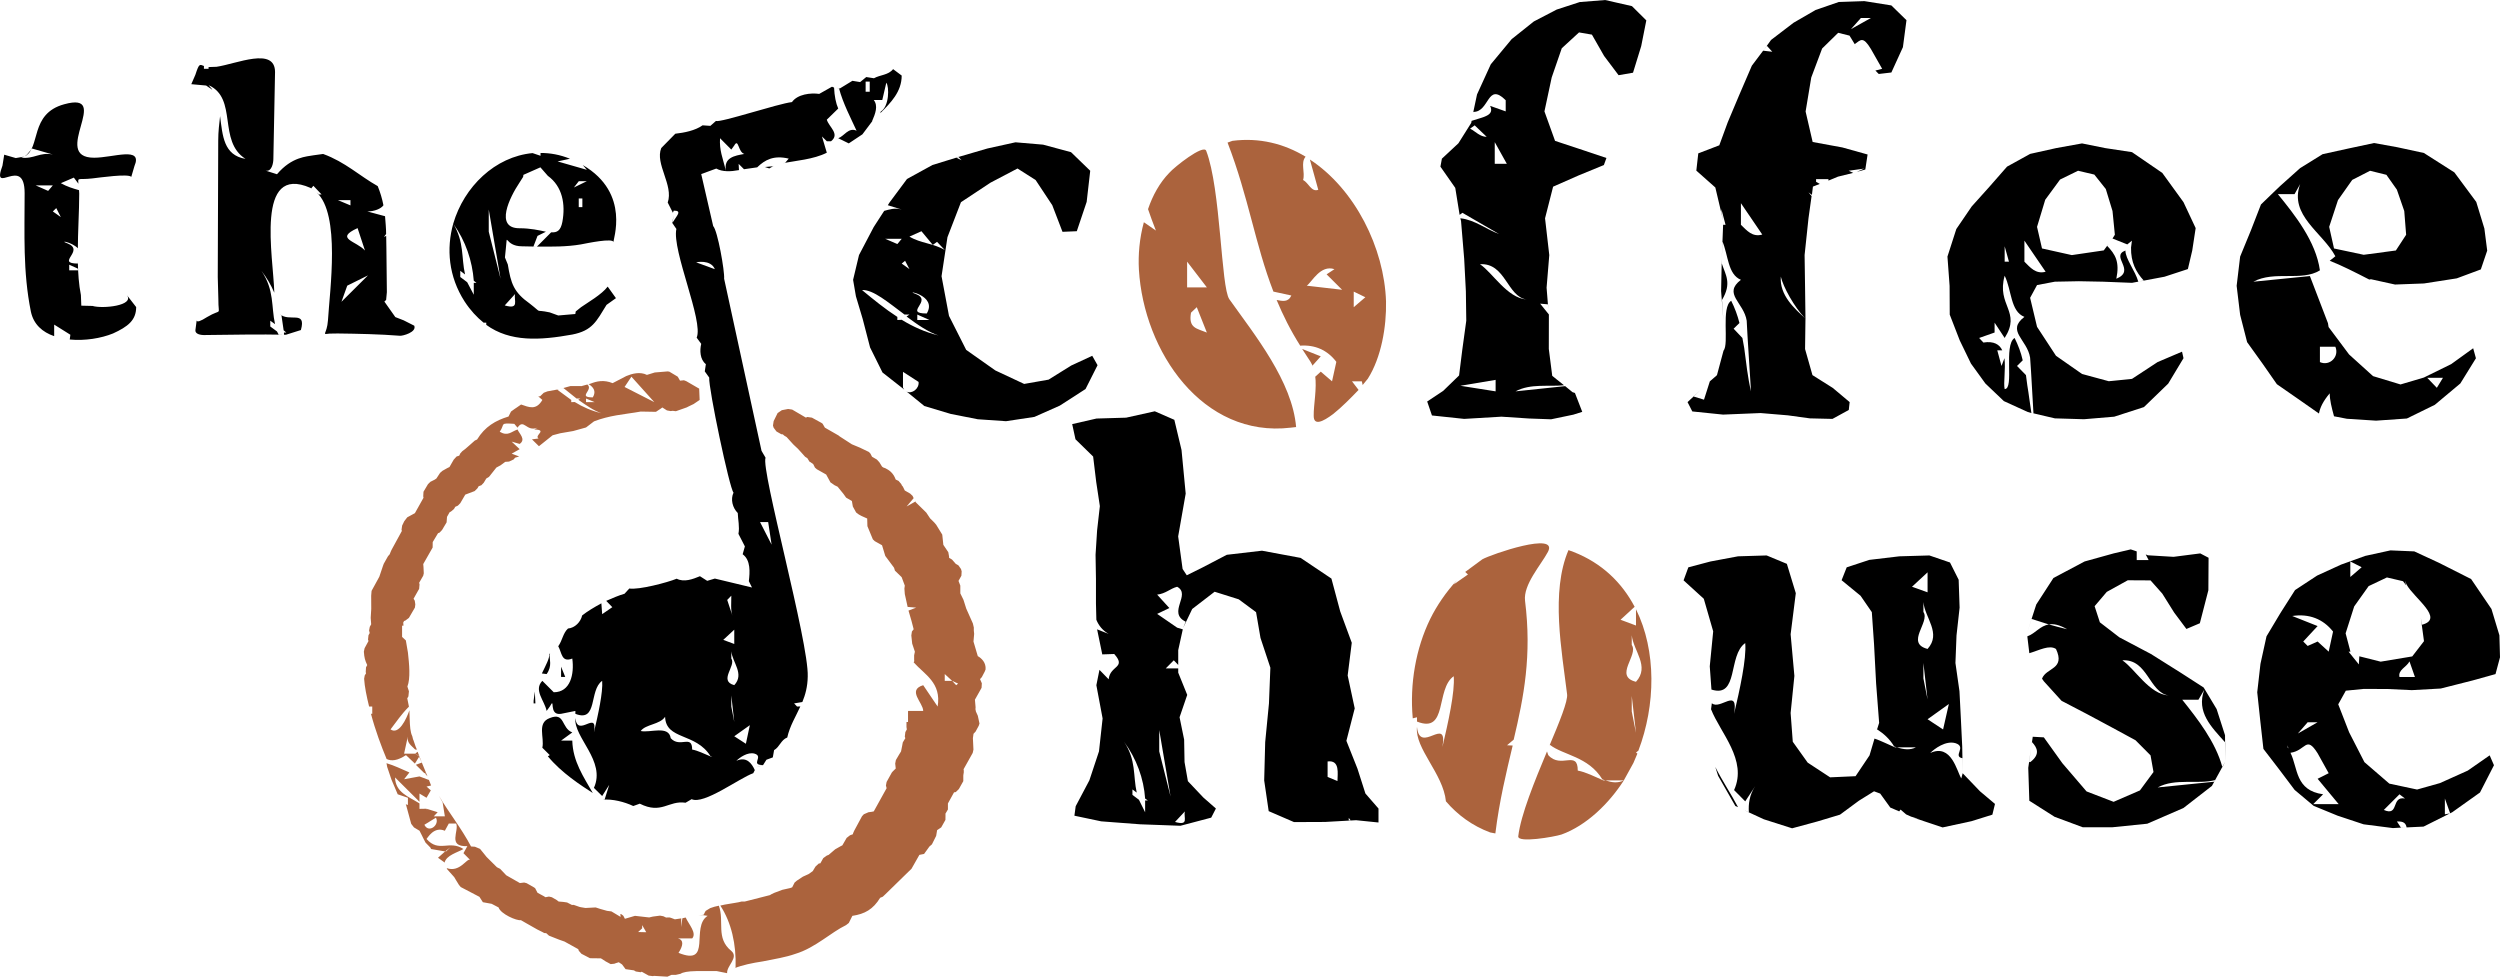 <svg width="800" height="312.56" version="1.1" viewBox="0 0 211.67 82.698" xmlns="http://www.w3.org/2000/svg">
 <g transform="translate(-25.114 50.364)">
  <g transform="matrix(5.686 0 0 -5.686 136.94 -20.194)">
   <path d="m0 0-0.277 0.11 0.125-0.192 0.038-0.07-6e-3 0.018zm0.491 0.732v0.232l0.173-0.084zm-0.699 0.32c0.08 0.059 0.203 0.315 0.412 0.246l-0.117-0.077 0.231-0.23zm0.046 1.879 0.125-0.451c-0.103-0.039-0.145 0.105-0.226 0.146 0.033 0.113-0.041 0.255 0.037 0.347-0.322 0.194-0.687 0.287-1.089 0.236l-0.073-0.026c0.316-0.821 0.409-1.511 0.683-2.219l0.267-0.058c-0.048-0.106-0.133-0.082-0.219-0.067 0.093-0.223 0.204-0.448 0.351-0.68 0.22 0.016 0.406-0.066 0.538-0.241l-0.064-0.29-0.168 0.144-0.081-0.075-3e-3 0.022c0.029-0.2-0.024-0.443-0.021-0.605 0-0.15 0.132-0.092 0.291 0.028l-0.099 0.014 0.099-0.014c0.126 0.1 0.269 0.245 0.377 0.358l-0.098 0.128h0.147l0.012-0.055 0.077 0.094c0.201 0.317 0.279 0.777 0.271 1.15-0.026 0.799-0.463 1.674-1.134 2.114m-1.828-1.904v0.383l0.294-0.383zm0.058-0.377 0.086 0.082 0.15-0.378c-0.15 0.063-0.277 0.063-0.236 0.296m0.086 2.313v-0.186zm0.14 0.098c-0.04 0.102-0.475-0.242-0.551-0.33-0.141-0.145-0.246-0.335-0.315-0.539 0.034-0.103 0.075-0.209 0.117-0.319l-0.179 0.124c-0.066-0.241-0.086-0.488-0.074-0.705 0.072-1.22 0.948-2.511 2.262-2.354l0.079 9e-3c-0.057 0.681-0.615 1.37-0.994 1.903-0.126 0.177-0.126 1.645-0.345 2.211" fill="#ab633d"/>
  </g>
  <g transform="matrix(5.686 0 0 -5.686 158.7 14.879)">
   <path d="m0 0c0 0.313-0.251 0.019-0.439 0.23l-0.019 0.055c-0.184-0.441-0.391-0.946-0.428-1.263-0.014-0.104 0.533-0.01 0.644 0.026 0.369 0.133 0.705 0.458 0.928 0.806-0.091-0.046-0.182-0.031-0.274 0h-0.032c-0.133 0.058-0.258 0.123-0.38 0.146m0.804 1.87v0.145c0.024-0.233 0.273-0.463 0.063-0.693-0.337 0.083 0.044 0.399-0.063 0.548m0-0.991v0.232l0.063-0.549zm0.063 1.523v-0.242l-0.23 0.086 0.21 0.193c-0.188 0.357-0.485 0.65-0.909 0.816l-0.076 0.028c-0.267-0.624-0.1-1.496-0.021-2.145 0.015-0.099-0.112-0.412-0.268-0.78l0.01 0.027c0.201-0.158 0.574-0.172 0.784-0.517l0.045-0.014h0.274l0.143 0.26 0.059 0.139-0.021 0.016 0.036 0.028c0.257 0.678 0.271 1.485-0.036 2.105m-2.666 0.432 0.081 0.086-0.081-0.086m0.845-2.373c0.152 0.64 0.271 1.252 0.169 2.068-0.028 0.241 0.236 0.531 0.34 0.726 0.168 0.314-0.843-0.034-0.976-0.109l-0.255-0.188 0.041-0.038-0.212-0.148 0.048 0.062c-0.161-0.173-0.301-0.379-0.397-0.574-0.215-0.439-0.308-0.969-0.261-1.482l0.063 0.016v-0.064c0.463-0.186 0.274 0.486 0.547 0.675 0.02-0.232-0.084-0.694-0.168-1.053 0.084 0.484-0.339-0.125-0.379 0.298-0.036-0.32 0.39-0.695 0.431-1.108 0.174-0.203 0.393-0.364 0.658-0.463l0.078-0.015c0.06 0.487 0.162 0.904 0.258 1.309l-0.084 4e-3 0.099 0.084" fill="#ab633d"/>
  </g>
  <g transform="matrix(5.686 0 0 -5.686 106.07 7.649)">
   <path d="m0 0-0.059 0.064h-0.111v0.102l0.111-0.102 0.088-0.04-0.029-0.024m-1.756 3.253 5e-3 3e-3 -5e-3 -3e-3m2.138-3.133 0.043 0.082 0.013 0.032c9e-3 0.103-0.06 0.167-0.116 0.199l-0.064 0.217 0.01 0.114-5e-3 0.05v0.045l-0.014 0.06-0.099 0.222-0.041 0.13-0.047 0.096v0.116l-0.027 0.07 0.043 0.077 4e-3 0.065-0.01 0.035-0.039 0.055-0.039 0.022-0.056 0.064-0.043 0.025-1e-3 0.023-0.011 0.061-0.074 0.11-0.016 0.152-0.091 0.148-0.029 0.034-0.061 0.06-0.057 0.086-0.157 0.154-5e-3 0.015v-4e-3l-0.131-0.074 0.105 0.124-0.016 0.034-0.036 0.034-0.08 0.046-0.028 0.057-0.017 0.021-7e-3 0.017-0.041 0.048-0.042 0.02c-0.039 0.106-0.103 0.142-0.153 0.168l-0.033 0.012-0.018 0.013-0.04 0.065-0.037 0.04-0.072 0.042-0.024 0.047-0.023 0.024-0.133 0.064-0.12 0.05-0.181 0.117-0.017 0.014-0.204 0.117-0.034 0.059-0.017 0.012-0.142 0.078-0.07 0.01-0.019-0.01-0.205 0.12-0.06 9e-3 -0.094-0.018-0.063-0.043-0.059-0.12-0.01-0.066 0.01-0.032 0.042-0.056 0.072-0.041 0.023-2e-3 0.021-0.019 0.035-0.021 0.098-0.108 0.025-0.024 0.045-0.042 0.077-0.085 0.03-0.034 0.034-0.022 0.031-0.051 0.017-9e-3 0.04-0.029 0.025-0.051 0.029-0.025 0.138-0.078 0.064-0.117 0.062-0.043 0.044-0.021 0.088-0.108 0.039-0.055 0.086-0.05 0.014-0.082 0.049-0.089 0.04-0.03 0.04-0.022 0.085-0.038 3e-3 -0.114 0.081-0.196 0.028-0.027 0.109-0.061 0.048-0.159 0.131-0.176 0.013-0.043 0.1-0.097 0.047-0.126-6e-3 -0.044 6e-3 -0.082 0.042-0.191 0.127-0.011-0.114-0.044c0.032-0.109 0.061-0.206 0.077-0.278l-0.026-0.033-9e-3 -0.059 0.013-0.122 0.04-0.12-0.011-0.054v-0.068l2e-3 -0.019-9e-3 -0.018c0.165-0.184 0.416-0.304 0.357-0.658l-0.215 0.318c-0.244-0.074 0-0.261 0-0.383h-0.223l-3e-3 -7e-3v-0.158h-0.023v-0.074l5e-3 -0.037-0.022-0.04-8e-3 -0.068 8e-3 -0.022-0.038-0.063-0.01-0.054-0.016-0.08-0.03-0.049-0.047-0.08-0.01-0.052 8e-3 -0.074-0.043-0.042-0.015-0.017-0.078-0.141-0.01-0.053 0.01-0.04-0.191-0.345-0.027-6e-3 -0.052-7e-3 -0.069-0.03-0.027-0.029-0.117-0.217-0.015-0.034-5e-3 -0.018-0.042-0.015-0.05-0.039-0.064-0.111-0.024-0.012-0.083-0.047-0.097-0.083-0.027-0.01-0.053-0.038-0.044-0.078-0.022-2e-3 -0.05-0.046-0.041-0.068-0.062-0.044-0.084-0.038-0.091-0.06-0.033-0.028-0.036-0.071-0.03-0.011-0.116-0.026-0.12-0.045-0.046-0.022-0.019-0.012-0.376-0.096h-0.048c-0.042-0.014-0.147-0.026-0.248-0.045l-0.067-0.015c0.164-0.25 0.239-0.578 0.227-0.924l-0.019-0.01c0.119 0.049 0.268 0.079 0.425 0.103 0.172 0.034 0.344 0.062 0.484 0.112 0.151 0.045 0.287 0.129 0.41 0.211 0.119 0.079 0.229 0.161 0.345 0.217l0.041 0.032 0.053 0.106c0.186 0.028 0.309 0.097 0.414 0.269l0.039 0.016 0.04 0.038 0.343 0.335 0.044 0.042 0.118 0.208 0.07 0.014 0.08 0.111 0.037 0.032 0.063 0.126 0.014 0.085 0.061 0.041 0.063 0.112 1e-3 0.073-1e-3 0.019 0.037 0.063v0.09l0.091 0.165 0.026 4e-3 0.046 0.045 0.066 0.118v0.084l3e-3 0.022 4e-3 0.023v0.032l-3e-3 0.016 0.136 0.243 0.011 0.049-8e-3 0.171 9e-3 0.065 0.031 0.033 0.047 0.087 0.011 0.033-0.025 0.116-0.028 0.062-7e-3 0.035 2e-3 0.029-0.01 0.113 0.099 0.176 4e-3 0.068-0.027 0.062 0.027 0.03m-1.122-0.668 9e-3 0.071-9e-3 -0.069zm-7.405 0.215-4e-3 4e-3v5e-3zm3.409-3.343 0.06 0.055v0.048l0.061-0.106-0.121 3e-3m-0.215 0.103 0.18-0.103-0.18 0.103m-2.968 1.494 0.172 0.106c0.06-0.106-0.107-0.24-0.172-0.106m4.385-1.205-0.065-0.015-0.064-0.021-0.067-0.041-0.011-0.018-0.018-0.038-0.078-0.018 0.061 0.011 0.075-0.011c-0.259-0.166 0.072-0.756-0.434-0.551 0.064 0.099 0.088 0.189-9e-3 0.215h0.213c0.071 0.08-0.049 0.206-0.097 0.311l-0.049-0.011-0.021-0.132 4e-3 0.13-0.095-0.014-0.047 0.018-0.03 0.01-0.055-1e-3 -0.04 0.019-0.049 9e-3 -0.107-0.014-0.055-0.013-0.211 0.024-0.15-0.044-0.023 0.044-0.026 0.022-0.019 6e-3 4e-3 -0.044-0.137 0.082-0.064 8e-3 -0.103 0.029-0.067 0.022-0.153-8e-3 -0.071 0.012-0.017 4e-3 -0.086 0.03-0.027-1e-3 -0.072 0.037-0.055 8e-3 -0.071 6e-3 -0.028 0.022-0.073 0.042-0.043 0.01-0.052-0.01-0.025 0.016-0.093 0.05-0.036 0.069-0.019 0.013-0.107 0.061-0.037 0.01-0.064-8e-3 -0.203 0.116-0.091 0.096-0.023 0.011-0.025 0.013-0.154 0.153-0.045 0.056-0.052 0.064-0.076 0.032-0.058 4e-3c-0.146 0.276-0.335 0.51-0.481 0.759l0.058-0.104 0.033-0.206h-0.165l0.058 0.061-0.166 0.052 0.019-0.023-0.024 0.023-0.1-2e-3v0.081c-0.163 0.103-0.357 0.161-0.364 0.387l0.364-0.362v0.122l0.105-0.063 0.064 0.111-0.064 0.056 0.068 0.016-0.046 0.12 0.014-0.038-0.141 0.053-0.229-0.042 0.079 0.101c-0.117 0.051-0.228 0.105-0.341 0.138l0.01-0.055 0.064-0.19 0.093-0.218 0.152-0.052v-0.107l-0.036 0.012 7e-3 -6e-3 0.078-0.287 0.041-0.053 0.083-0.05 0.034-0.067 0.025-0.051 0.03-0.058 0.073-0.075 0.012-0.025-2e-3 4e-3 0.209-0.036 0.078 0.062-0.061-0.06-0.017-2e-3 -0.106-0.094 0.093-0.067 4e-3 -7e-3c0.026 0.112 0.192 0.152 0.282 0.204-0.213 0.139-0.365-0.06-0.55 0.15 0.014 0.01 0.108 0.193 0.273 0.122l0.059 0.108h0.109c0.049-0.108-0.136-0.35 0.167-0.337l-0.058-0.105 0.098-0.099c-0.049 0.027-0.152-0.194-0.348-0.123l9e-3 -0.019 0.104-0.116 0.026-0.044 0.043-0.07 0.027-0.033 0.279-0.146 0.051-0.08 0.131-0.024 0.103-0.054c0.03-0.097 0.272-0.202 0.332-0.189l0.073-0.042 0.171-0.097 0.082-0.041 0.021-0.012 0.03-2e-3 0.025-0.022 0.016-0.015 0.152-0.06 0.063-0.022 0.017-6e-3 0.204-0.113 9e-3 -0.025 0.039-0.044 0.127-0.066 0.163-2e-3 0.073-0.047 0.032-0.017 0.04-0.022 0.055 6e-3 0.024 9e-3 0.042 0.013 0.049-0.033 0.052-0.07 0.125-0.018 0.028-0.017 0.073-0.011 0.014 8e-3 0.104-0.058 0.064-8e-3 0.014 4e-3 0.201-0.012 0.061 0.027h0.065l0.07 0.016c0.033 0.023 0.109 0.038 0.232 0.04 0.108 3e-3 0.224-2e-3 0.307 0l0.154-0.031c-9e-3 0.111 0.177 0.231 0.063 0.331-0.237 0.191-0.1 0.439-0.186 0.674m-4.245 1.692-0.039 0.094zm-0.218 0.526 0.04-0.087-0.089-0.033 0.127-0.125 0.026 7e-3 -0.016-0.013 0.036-0.04-0.074 0.18-0.073 0.185-0.034-0.027 0.054-0.035 3e-3 -7e-3 5e-3 -1e-3 -5e-3 -4e-3m2.485 5.28v0.054l0.129-0.054zm0.02 0.263 0.021 4e-3c0.06-0.039 0.119-0.099 0.06-0.196-0.237 0 0.017 0.11-0.081 0.192m0.656 0.116 0.341-0.379-0.443 0.226zm-3.357-5.635 0.133-0.126 0.063 0.102v5e-3l-0.059 0.041h-0.165l0.055 0.253c-0.015-0.093 0.051-0.131 0.11-0.192l0.028-1e-3v-6e-3l-0.023 0.056-0.031 0.091-6e-3 0.013-0.011 0.045c-0.03 0.061-0.035 0.147-0.039 0.261l-4e-3 0.125c-0.045-0.129-0.157-0.371-0.281-0.284 0.096 0.124 0.153 0.216 0.274 0.339l-0.025 0.124 0.017 0.028 8e-3 0.076-0.023 0.071c0.048 0.122 0.027 0.335 8e-3 0.506l-0.031 0.181-0.056 0.052v0.168h0.021v-3e-3l-4e-3 0.048 0.013 0.025 0.015 3e-3 0.057 0.043 0.089 0.153 6e-3 0.047-8e-3 0.055-0.018 0.03 0.083 0.147 6e-3 0.067-6e-3 0.023 0.061 0.106 8e-3 0.035-4e-3 0.091-4e-3 0.047 0.14 0.246 1e-3 0.081 0.079 0.132 0.023 9e-3 0.037 0.039 0.068 0.114 6e-3 0.082 0.039 0.069 0.02 0.01 0.046 0.039 0.017 0.031 0.04 0.018 0.036 0.037 0.074 0.127 0.14 0.053 0.042 0.042 0.017 0.03 0.041 0.015 0.035 0.037 0.038 0.063 0.04 0.024 0.034 0.043 0.076 0.096 0.063 0.034 0.069 0.051 0.057 4e-3 0.068 0.032 0.022 0.026 0.061 0.018-0.112 0.042 0.119 0.067-0.119 0.112 0.119-0.034c0.098 0.068-7e-3 0.153-0.032 0.215-0.097-0.034-0.143-0.105-0.265-0.034 0.084 0.118-0.01 0.133 0.217 0.118l0.048-0.057c0.096 0.144 0.13-0.068 0.298 0l-0.049-0.027c0.209-5e-3 -9e-3 -0.089 0.065-0.134l-0.099-0.013 0.104-0.102 0.204 0.163 0.114 0.03 0.192 0.033 0.191 0.053 0.119 0.091c0.11 0.043 0.222 0.07 0.335 0.09 0.117 0.021 0.241 0.034 0.361 0.056l0.226-4e-3 0.074 0.049 0.021 0.016 0.069-0.044 0.055-0.01 0.03 4e-3 0.048-6e-3 0.162 0.057 0.023 0.012 0.079 0.038 0.09 0.061-7e-3 0.169-0.017 9e-3 -0.176 0.102-0.034 0.013-0.058-6e-3 -0.034 0.059-0.021 0.013-0.104 0.062-0.024 4e-3 -0.193-0.016-0.117-0.036c-0.103 0.052-0.223 0.018-0.307-0.017l-0.204-0.106c-0.133 0.055-0.242 0.027-0.328-7e-3l-0.135-0.037-0.12 1e-3h-0.044l-0.168-0.047 0.062 0.018 0.196-0.157h0.057l-0.032-0.018c0.116-0.081 0.232-0.163 0.345-0.201-0.148 0.036-0.277 0.092-0.397 0.167l-0.052-2e-3v0.033l-0.207 0.152 0.028 8e-3 -0.175-0.032-0.055-0.021-0.055-0.053-0.027-1e-3 0.061-0.053c-0.093-0.16-0.2-0.108-0.317-0.068l-0.014-0.01-0.049-0.034-0.033-0.022-0.054-0.039-0.037-0.074c-0.192-0.058-0.352-0.151-0.468-0.342l-0.034-0.016-0.071-0.063-0.071-0.062-0.044-0.033-0.03-0.033-0.016-0.034-0.039-0.012-0.043-0.047-0.063-0.11-0.033-0.016-0.071-0.04-0.036-0.031-0.055-0.084-0.027-0.018-0.062-0.031-0.036-0.035-0.067-0.113-4e-3 -0.068 4e-3 -0.022-0.128-0.229-0.114-0.062-0.045-0.059-0.031-0.064-9e-3 -0.062 5e-3 -0.018-0.155-0.284-0.014-0.032-0.012-0.031-0.026-0.03-0.063-0.112-0.012-0.033-0.054-0.16-0.115-0.21-6e-3 -0.072 1e-3 -0.197-8e-3 -0.133 7e-3 -0.096-0.021-0.038-0.01-0.054 9e-3 -0.038-0.018-0.032-7e-3 -0.066 7e-3 -0.021-0.058-0.107-0.011-0.051c7e-3 -0.096 0.017-0.128 0.05-0.2l-0.018-0.034-4e-3 -0.069 4e-3 -0.021-0.019-0.03-9e-3 -0.05c7e-3 -0.116 0.037-0.263 0.074-0.413h0.047v-0.109h-0.019c0.063-0.241 0.156-0.489 0.231-0.668v-4e-3c0.072-0.036 0.165-0.026 0.29 0.057" fill="#ab633d"/>
  </g>
  <g transform="matrix(5.686 0 0 -5.686 222.73 -29.327)">
   <path d="m0 0-0.072 0.322 0.131 0.398 0.212 0.301 0.266 0.136 0.243-0.06 0.156-0.221 0.11-0.318 0.028-0.354-0.153-0.234-0.479-0.064zm0.525-0.463 0.025 5e-3 0.359-0.079 0.431 0.016 0.488 0.076 0.358 0.133 0.095 0.28-0.042 0.329-0.121 0.396-0.326 0.44-0.454 0.289-0.398 0.086-0.344 0.062-0.379-0.081-0.387-0.085-0.334-0.207-0.295-0.264-0.08-0.076 0.043-0.048h0.248l0.084 0.15c-0.17-0.466 0.334-0.719 0.524-1.075l-0.084-0.067c0.176-0.069 0.377-0.171 0.589-0.28m-0.735-1h0.23c0.063-0.147-0.084-0.295-0.23-0.229zm1.832-0.463-0.091-0.149-0.143 0.149zm-2.501 2.783-0.209-0.202-0.149-0.384-0.161-0.392-0.052-0.435 0.052-0.432 0.104-0.407 0.229-0.319 0.214-0.307 0.311-0.216 0.316-0.221c0.014 0.084 0.06 0.183 0.16 0.301 0-0.099 0.028-0.211 0.064-0.342l0.192-0.037 0.434-0.028 0.459 0.032 0.416 0.204 0.38 0.318 0.232 0.375-0.041 0.149-0.327-0.236-0.407-0.2-0.348-0.103-0.409 0.124-0.357 0.323-0.305 0.408-9e-3 0.057-0.269 0.702-0.842-0.084c0.314 0.169 0.718 0 0.991 0.169-0.06 0.432-0.375 0.827-0.626 1.135l-0.043 0.048" fill-rule="evenodd"/>
  </g>
  <g transform="matrix(5.686 0 0 -5.686 150.42 -27.994)">
   <path d="m0 0c0.383 0.024 0.403-0.485 0.697-0.526-0.294 0.023-0.508 0.4-0.697 0.526m0.233-1.893-0.525 0.083 0.525 0.088zm-0.013 3.388v0.323l0.18-0.323zm-0.367 0.524 0.068 0.049 0.179-0.171c-0.1 0-0.163 0.078-0.247 0.122m2.41 1.824-0.398 0.091-0.379-0.03-0.344-0.112-0.34-0.177-0.33-0.263-0.311-0.375-0.205-0.449-0.058-0.273 4e-3 0.013c0.243 0 0.203 0.451 0.481 0.174v-0.166l-0.232 0.082c0.07-0.148-0.106-0.165-0.276-0.223l-5e-3 -0.03-0.191-0.304-0.246-0.229-0.022-0.119 0.221-0.316 0.065-0.402 0.041 0.031 0.546-0.316c-0.188 0.068-0.357 0.209-0.572 0.234h-4e-3l0.01-0.04 0.047-0.565 0.025-0.482 6e-3 -0.438-0.06-0.438-0.047-0.377-0.237-0.23-0.238-0.158 0.071-0.208 0.48-0.051 0.555 0.033 0.407-0.027 0.332-0.012 0.331 0.069 0.133 0.042-0.109 0.281-0.036 0.012-0.11 0.09h2e-3l-0.741-0.078c0.225 0.12 0.489 0.067 0.722 0.091l-0.175 0.14-0.051 0.401 1e-3 0.459v0.054l-0.13 0.161-0.049 0.061 0.049-0.061 0.117-0.01 5e-3 -0.078-0.026 0.326 0.04 0.485-0.063 0.548 0.12 0.471 0.381 0.168 0.375 0.154 0.038 0.105-0.342 0.115-0.423 0.14-0.158 0.439 0.108 0.505 0.15 0.435 0.257 0.236 0.192-0.033 0.181-0.317 0.216-0.287 0.215 0.037 0.122 0.396 0.076 0.383z" fill-rule="evenodd"/>
  </g>
  <g transform="matrix(5.686 0 0 -5.686 101.46 -23.288)">
   <path d="m0 0-0.065-3e-3v0.046c-0.181 0.117-0.352 0.256-0.526 0.4 0.164 0.01 0.39-0.184 0.633-0.365h0.073l-0.043-0.029c0.16-0.12 0.322-0.232 0.476-0.282-0.199 0.048-0.379 0.13-0.548 0.233m0 1.206-0.065-0.078-0.181 0.078zm0.05-0.327 0.065-0.124-0.115 0.082zm0.182-0.801 0.181-0.081h-0.181zm0.045 0.657 0.021-7e-3 -0.021 7e-3m-0.073-0.348c-0.189 0.063 0.335-0.018 0.169-0.293-0.358 0 0.105 0.19-0.169 0.293m0.09 0.932 0.169-0.204 0.063 0.046 0.116-0.123c-0.164 0.101-0.363 0.101-0.527 0.201zm0.549 1.108 0.048-0.051-0.081 0.039zm1.994-2.963-0.313-0.145-0.337-0.21-0.364-0.064-0.429 0.201-0.434 0.306-0.256 0.506-0.111 0.591 0.088 0.581 0.201 0.521 0.44 0.291 0.402 0.211 0.27-0.172 0.248-0.375 0.152-0.396 0.213 9e-3 0.147 0.437 0.053 0.463-0.286 0.277-0.416 0.112-0.411 0.035-0.417-0.092-0.404-0.118-0.415-0.128-0.379-0.208-0.261-0.351-0.025-0.04 0.207-0.064c-0.109 0.029-0.185 0-0.261-0.02l-0.156-0.241-0.219-0.417-0.088-0.369 0.042-0.245 0.101-0.338 0.11-0.424 0.185-0.373 0.314-0.246 0.011-0.013-0.02 0.035v0.234l0.232-0.15c0.013-0.1-0.1-0.185-0.179-0.144l-0.016 0.014 0.281-0.229 0.394-0.118 0.401-0.079 0.421-0.029 0.423 0.064 0.378 0.168 0.383 0.247 0.179 0.355z" fill-rule="evenodd"/>
  </g>
  <g transform="matrix(5.686 0 0 -5.686 171.03 -23.21)">
   <path d="m0 0-0.021 0.309c0.15 0.249 0.053 0.373-3e-3 0.544v0.065l-0.01-0.476zm1.9 4.342 0.148 0.166h0.149zm-0.686-4.303c-0.152 0.14-0.38 0.338-0.359 0.618l0.019 0.1-0.019-0.1c0.036-0.157 0.202-0.455 0.359-0.618m-0.953 1.389v0.322l0.318-0.467c-0.15-0.043-0.232 0.064-0.318 0.145m2.24 3.267-0.402 0.064-0.381-0.013-0.345-0.119-0.328-0.19-0.335-0.256-0.114-0.158 0.052 0.07 0.08-0.088 0.059-0.072-0.059 0.072-0.136 0.016-0.168-0.223-0.192-0.446-0.168-0.399-0.125-0.341-0.313-0.12-0.029-0.257 0.283-0.251 0.118-0.499-0.028 0.131v0.046l0.062-0.234h-0.037l3e-3 0.057-0.022-0.567 9e-3 0.264c0.088-0.204 0.079-0.493 0.276-0.573-0.273-0.209 0.044-0.337 0.086-0.609l0.011-0.206 5e-3 -0.086 0.048-0.76c-0.049 0.207-0.073 0.432-0.101 0.646l-0.027 0.149-0.131 0.138 0.087 0.085c-0.028 0.112-0.069 0.224-0.123 0.331-0.154-0.098-0.028-0.643-0.114-0.742l-0.098-0.366-0.106-0.092-0.087-0.273-0.157 0.048 0.118 0.108-0.206-0.192 0.071-0.139 0.458-0.047 0.559 0.023 0.406-0.034 0.327-0.045 0.337-8e-3 0.243 0.133 0.013 0.117-0.251 0.211-0.303 0.191-0.11 0.388 6e-3 0.459-6e-3 0.456-7e-3 0.485 0.058 0.547 0.046 0.331-0.046 0.055 0.051-0.037 0.015 0.123 0.102 0.04-0.055 0.031v0.04h0.184v-0.022l0.142 0.059 0.227 0.056-0.068 0.032 0.231 0.032-0.11-0.049 0.127 0.035 0.034 0.224-0.376 0.105-0.442 0.081-0.105 0.454 0.084 0.506 0.162 0.432 0.239 0.234 0.169-0.042 0.186-0.305-0.109 0.178c0.089 0.063 0.123 0.124 0.242-0.073l0.167-0.294-0.101-0.026 0.05-0.051 0.188 0.022 0.172 0.377 0.053 0.402z" fill-rule="evenodd"/>
  </g>
  <g transform="matrix(5.686 0 0 -5.686 205.62 -32.769)">
   <path d="m0 0 0.23 0.032-0.23-0.032m0.095-1.1c-0.046 0.164-0.191 0.337-0.192 0.464-0.231-0.086 0.165-0.296-0.135-0.42 0.052 0.254-0.015 0.363-0.138 0.491l0.025 0.032-0.074-0.101-0.476-0.07-0.444 0.099-0.074 0.321 0.122 0.404 0.221 0.301 0.268 0.131 0.242-0.057 0.171-0.215 0.1-0.328 0.035-0.353-0.035-0.056 0.22-0.088 0.069 0.056-0.013-0.102c-5e-3 -0.222 0.077-0.369 0.188-0.491zm-1.696 0.298v0.313l0.316-0.463c-0.147-0.04-0.231 0.066-0.316 0.15m-0.294 0v0.229l0.064-0.229zm2.663 0.886-0.316 0.436-0.451 0.309-0.403 0.061-0.341 0.069-0.382-0.069-0.391-0.087-0.344-0.19-0.261-0.298-0.265-0.295-0.229-0.336-0.132-0.41 0.032-0.436 2e-3 -0.428 0.149-0.384 0.167-0.345 0.215-0.297 0.275-0.262 0.355-0.162 0.055-0.016c-0.023 0.138-0.037 0.277-0.061 0.414l-0.02 0.151-0.133 0.136 0.085 0.084c-0.026 0.116-0.068 0.226-0.121 0.333-0.169-0.107 0-0.761-0.148-0.761-0.021 0.088 0.017 0.294-3e-3 0.46l-0.044-0.116-0.063 0.233h0.074c-0.039 0.086-0.123 0.141-0.281 0.116l-0.063 0.068 0.23 0.081v0.147l0.15-0.228c0.252 0.396-0.125 0.481 0 0.927 0.106-0.215 0.084-0.531 0.294-0.613-0.275-0.21 0.043-0.337 0.085-0.607l0.014-0.209 5e-3 -0.086 0.031-0.535-0.018 5e-3 0.336-0.079 0.434-0.013 0.451 0.038 0.442 0.143 0.361 0.349 0.228 0.379-0.022 0.097-0.364-0.155-0.381-0.25-0.346-0.035-0.398 0.108-0.388 0.271-0.282 0.431-0.103 0.432 0.103 0.19 0.265 0.05 0.358 7e-3 0.359-7e-3 0.432-0.017 0.484 0.091 0.348 0.114 0.065 0.276 0.051 0.334z" fill-rule="evenodd"/>
  </g>
  <g transform="matrix(5.686 0 0 -5.686 139.31 19.086)">
   <path d="m0 0v0.036l0.027-0.036zm-0.168 0.584-0.147 0.061v0.231c0.188 0.024 0.147-0.184 0.147-0.292m-2.654 0.759 0.169-0.99-0.169 0.672zm0.382-1.211 0.083 0.073-0.083-0.073c-0.024-0.09 0.069-0.218-0.147-0.157l0.147 0.157m-0.557 4.53 6e-3 0.178-6e-3 -0.178m-0.035-4.367v-0.176l-0.092 0.186-0.097 0.073v0.081l0.064-0.047c-0.057 0.254-5e-3 0.484-0.191 0.759 0.189-0.253 0.296-0.554 0.316-0.848l0.041-0.028zm3.475-0.12 0.023-0.027-0.218 0.251-0.118 0.369-0.165 0.415 0.124 0.483-0.105 0.49 0.061 0.487-0.172 0.467-0.131 0.489-0.459 0.308-0.575 0.107-0.524-0.061-0.358-0.187-0.238-0.118-0.062 0.094-0.066 0.485 0.112 0.637-0.062 0.65-0.107 0.449-0.291 0.127-0.427-0.095-0.441-0.013-0.362-0.083 0.049-0.226 0.263-0.257 0.046-0.38 0.054-0.358-0.041-0.362-0.023-0.363 6e-3 -0.361v-0.364l6e-3 -0.243c0.035-0.086 0.093-0.159 0.183-0.21l-0.172 0.068 0.077-0.373 0.178 6e-3c0.187-0.21-0.063-0.168-0.083-0.377l-0.137 0.141-0.046-0.229 0.093-0.495-0.054-0.49-0.143-0.431-0.204-0.386-0.019-0.141 0.399-0.084 0.579-0.044 0.601-0.022 0.458 0.121 0.07 0.136-0.187 0.164-0.23 0.243-0.05 0.285-6e-3 0.334-0.068 0.333 0.114 0.333-0.134 0.331v0.074-0.011h-0.186l0.12 0.121 0.066-0.069v0.22l0.068 0.31-0.084 0.025-0.298 0.205 0.182 0.087-0.182 0.2c0.128 0.014 0.193 0.09 0.298 0.117 0.215-0.117-0.153-0.384 0.127-0.52l-0.038-0.093 0.135 0.282 0.334 0.257 0.359-0.113 0.258-0.191 0.066-0.384 0.147-0.443-0.021-0.533-0.056-0.575-0.015-0.571 0.067-0.457 0.377-0.163 0.462 2e-3 0.462 0.026 0.334-0.034z" fill-rule="evenodd"/>
  </g>
  <g transform="matrix(5.686 0 0 -5.686 190.12 9.242)">
   <path d="m0 0-0.086-0.379-0.231 0.152zm-0.379 0.611 0.062-0.545-0.062 0.315zm0 0.759v0.147c0.022-0.234 0.272-0.465 0.062-0.697-0.337 0.087 0.042 0.401-0.062 0.55m-0.17 0.376 0.232 0.215v-0.298zm0.314 0.379-0.109 0.087 0.109-0.087m0.699-3.425-0.258 0.269-0.021-0.077c-0.066 0.105-0.146 0.524-0.463 0.378 0.062 0.062 0.231 0.191 0.379 0.146 0.17-0.056-0.05-0.194 0.102-0.224l3e-3 -0.223-7e-3 0.396-0.02 0.415-0.021 0.41-0.06 0.421 0.016 0.41 0.046 0.414-0.014 0.415-0.129 0.257-0.307 0.105-0.447-0.013-0.447-0.053-0.337-0.111-0.076-0.192 0.282-0.231 0.168-0.244 0.033-0.475 0.031-0.588 0.045-0.586-0.034-0.107 6e-3 9e-3c0.092-0.061 0.182-0.136 0.252-0.254l0.04-0.012h0.284c-0.085-0.045-0.183-0.033-0.284 0h-0.029c-0.108 0.046-0.206 0.097-0.304 0.13l-0.074-0.25-0.208-0.31-0.379-0.017-0.334 0.219-0.222 0.311-0.032 0.428 0.056 0.552-0.056 0.62 0.077 0.612-0.133 0.437-0.301 0.125-0.426-0.013-0.411-0.077-0.329-0.087-0.071-0.194 0.301-0.274 0.14-0.485-0.051-0.521 0.025-0.346c0.41-0.131 0.242 0.51 0.503 0.692 0.021-0.234-0.082-0.697-0.166-1.054 0.068 0.405-0.207 0.05-0.331 0.158l-0.012-0.089c0.136-0.351 0.546-0.757 0.343-1.204l0.166-0.168 0.148 0.226c-0.085-0.131-0.102-0.261-0.094-0.388l-0.09 0.04 0.314-0.145 0.42-0.134 0.377 0.102 0.336 0.101 0.282 0.208 0.225 0.14 0.092-0.034 0.15-0.208 0.133-0.057 0.02 0.027 0.083-0.072 0.107-0.048-0.033 0.015 0.136-0.042-0.103 0.027 0.436-0.146 0.43 0.093 0.311 0.097 0.039 0.16zm-3.9 0.231 0.257-0.45 0.04-0.017c-0.103 0.196-0.234 0.389-0.339 0.599z" fill-rule="evenodd"/>
  </g>
  <g transform="matrix(5.686 0 0 -5.686 224.44 .977)">
   <path d="m0 0 0.215 0.302 0.272 0.129 0.24-0.056 0.047-0.062-0.018 0.067 0.024-0.055c0.111-0.203 0.572-0.51 0.229-0.598l-0.017 0.102 0.047-0.347-0.175-0.227-0.47-0.078-0.318 0.08-7e-3 -0.121 0.078-0.102-0.078 0.102-0.153 0.19h0.028l-0.072 0.273zm-0.355-1.158-0.108 0.021 0.108-0.021 0.187-0.037-0.187 0.037m0.124-1.787h-0.38l0.148 0.147c-0.418 0.058-0.373 0.388-0.486 0.618l-0.032 0.065-9e-3 0.011v0.036l9e-3 -0.047 0.032-0.065c0.231 0.032 0.231 0.267 0.404-7e-3l0.165-0.297-0.165-0.083zm-0.314 1.22-0.294-0.168 0.146 0.168zm0.23 1.35-0.065-0.299-0.165 0.151-0.148-0.066-0.066 0.066 0.214 0.23-0.378 0.15c0.25 0.038 0.46-0.044 0.608-0.232m0.257 1.044 0.169-0.086-0.169-0.145zm0.732-1.72c-0.025 0.106 0.106 0.146 0.149 0.232l0.081-0.232zm0-1.747 0.082-0.063c-0.211 0.041-0.082-0.273-0.315-0.17zm0.676-0.063 0.079-0.221-0.079-0.014zm-1.211 1.632 0.356-1e-3 0.363-0.017 0.431 0.024 0.474 0.12 0.341 0.095 0.067 0.25-9e-3 0.328-0.118 0.391-0.303 0.446-0.477 0.241-0.369 0.171-0.355 0.015-0.375-0.082-0.361-0.13-0.356-0.163-0.329-0.216-0.217-0.341-0.208-0.348-0.09-0.41-0.048-0.423 0.045-0.423 0.047-0.42 0.239-0.311 0.226-0.3 0.283-0.237 0.358-0.147 0.386-0.128 0.436-0.056 0.181 0.01-0.062-2e-3 -0.059 0.09c0.104 6e-3 0.133-0.03 0.144-0.088l0.253 0.012 0.427 0.214 0.413 0.294 0.208 0.406-0.064 0.147-0.326-0.227-0.414-0.186-0.341-0.096-0.413 0.088-0.371 0.32-0.228 0.445-0.162 0.416 0.113 0.203z" fill-rule="evenodd"/>
  </g>
  <g transform="matrix(5.686 0 0 -5.686 212.57 15.823)">
   <path d="m0 0-0.839-0.085c0.264 0.143 0.597 0.041 0.858 0.11zm-1.365 1.808c0.38 0.023 0.398-0.481 0.692-0.524-0.294 0.02-0.503 0.397-0.692 0.524m-1.37-1.515h-0.02l0.045 0.297c0.077-0.084 0.127-0.18-0.025-0.297m2.86-0.078c-0.102 0.381-0.376 0.727-0.598 1.006l-0.052 0.063 0.052-0.063h0.241l0.086 0.147c-0.12-0.332 0.106-0.552 0.313-0.783v-0.286l-3e-3 0.394-0.125 0.389-0.193 0.321-0.335 0.216-0.45 0.283-0.47 0.248-0.291 0.224-0.078 0.24 0.181 0.213 0.313 0.173 0.339-2e-3 0.175-0.197 0.176-0.281 0.183-0.245 0.2 0.085 0.127 0.492 3e-3 0.483-0.124 0.065-0.397-0.051-0.383 0.023-0.032 0.013 0.043-0.084h-0.177v0.129l-0.089 0.03-0.255-0.06-0.432-0.12-0.464-0.246-0.256-0.395-0.139-0.43 0.07 0.215 0.258-0.082c0.069 0.013 0.154-4e-3 0.271-0.071-0.083 0.019-0.176 0.045-0.271 0.071-0.133-0.019-0.2-0.133-0.322-0.177l0.03-0.251c0.147 0.043 0.298 0.129 0.397 0.063 0.143-0.307-0.146-0.275-0.208-0.442l0.027-0.039 0.264-0.291 0.372-0.194 0.375-0.201 0.354-0.192 0.224-0.225 0.044-0.248-0.202-0.274-0.392-0.17-0.403 0.155-0.36 0.42-0.276 0.385-0.165 9e-3 -0.067-0.463 0.016-0.49 0.376-0.239 0.42-0.156h0.438l0.522 0.053 0.539 0.234 0.424 0.329 0.198 0.361z" fill-rule="evenodd"/>
  </g>
  <g transform="matrix(5.686 0 0 -5.686 89.848 -36.234)">
   <path d="m0 0 0.07-0.023 0.07 0.04-0.017-8e-3 -0.121-0.011-2e-3 2e-3m-3.03-7.595h0.062l-0.062 0.153zm4.596 8.714h-0.061v0.151h0.061zm0.164-0.295-7e-3 -0.024c0.156 0.155 0.319 0.319 0.319 0.56l-0.128 0.096c-0.069-0.09-0.193-0.084-0.285-0.136l-0.115 0.018-0.091-0.075-0.115 0.019-0.187-0.114-0.052 9e-3 0.039-5e-3c0.059-0.225 0.182-0.457 0.262-0.633-0.121 0.055-0.184-0.082-0.273-0.112l0.157-0.077 0.203 0.135 0.148 0.197-4e-3 -1e-3c0.049 0.112 0.093 0.228 0.025 0.315h0.127l0.06 0.258c0.045-0.06 0.045-0.354-0.083-0.43m-5.169-8.774v-0.039h0.027l-9e-3 0.177-0.018-0.138m0.409-0.593 0.167 0.122c-0.167 0.064-0.105 0.307-0.335 0.214-0.196-0.071-0.077-0.289-0.111-0.442l0.111-0.11-0.029-0.017c0.2-0.245 0.496-0.435 0.669-0.547-0.134 0.238-0.297 0.468-0.305 0.78zm-0.215 0.991c0.089 0.126 0.036 0.216 0.047 0.306l0.011 5e-3 -0.019-0.011c8e-3 -0.062-0.051-0.168-0.11-0.291l0.071-9e-3m2.944 7.745c-0.146-0.026-0.31-0.053-0.274-0.251-0.051 0.201-0.099 0.306-0.088 0.485l0.168-0.169 0.044 0.061c0.065 0.115 0.055-0.099 0.15-0.126l0.082 0.018-0.082-0.018m-0.439-1.716-0.279 0.102s0.216 0.049 0.279-0.102m0.794-3.766 0.051-0.336-0.172 0.336zm-0.332-3.301-0.173 0.112 0.232 0.165zm-0.217 0.719 0.044-0.394-0.044 0.229zm0 0.55v0.107c0.017-0.166 0.199-0.338 0.044-0.503-0.24 0.064 0.033 0.291-0.044 0.396m-0.282-1.458h-0.026c-0.097 0.04-0.188 0.087-0.275 0.103 0 0.231-0.182 0.017-0.319 0.169-0.029 0.197-0.307 0.076-0.447 0.107 0.073 0.102 0.287 0.095 0.363 0.212 0.012-0.349 0.455-0.233 0.674-0.584l0.03-7e-3h0.202-0.202m0.326 1.888v-0.213l-0.164 0.061zm-0.044 0.506c0-0.098-0.012-0.217 0.017-0.3l0.092-0.082-0.092 0.082-0.078 0.237zm1.422 6.767h0.063c0.137 0.109-0.032 0.212-0.063 0.321l0.17 0.166c-0.035 0.078-0.056 0.187-0.062 0.312l-0.031 0.013-0.19-0.107c-0.129 0.018-0.323-4e-3 -0.406-0.122-0.2-0.021-1.062-0.309-1.132-0.281l-0.083-0.073-0.116 8e-3c-0.111-0.079-0.273-0.11-0.406-0.125l-0.209-0.213c-0.097-0.236 0.186-0.553 0.096-0.812l0.077-0.152 0.013 0.032c0.13 0 0.046-0.073-0.021-0.183l0.021 0.112-0.024-0.11 0.063-0.092c-0.07-0.315 0.409-1.379 0.302-1.619l0.068-0.092c-0.024-0.097-0.019-0.234 0.069-0.302l-0.016-0.108 0.066-0.092c-0.015-0.143 0.304-1.661 0.362-1.713-0.047-0.1-0.016-0.225 0.063-0.304 3e-3 -0.098 0.03-0.207 0.01-0.31l0.096-0.187-0.033-0.117c0.122-0.089 0.107-0.269 0.092-0.401l0.047-0.094-0.553 0.133-0.114-0.034-0.108 0.069c-0.107-0.044-0.237-0.094-0.346-0.037-0.139-0.057-0.565-0.169-0.706-0.146l-0.071-0.078c-0.081-0.023-0.178-0.064-0.273-0.106l0.091-0.094-0.151-0.104-0.012 0.161c-0.106-0.057-0.21-0.12-0.286-0.18-0.022-0.097-0.107-0.186-0.211-0.195-0.076-0.071-0.081-0.173-0.145-0.264 0.054-0.094 0.047-0.248 0.209-0.183 0.032-0.231-0.027-0.502-0.276-0.502l-0.17 0.17c-0.134-0.138 0.034-0.295 0.064-0.448l0.047 0.065c0.09 0.165-0.029-0.14 0.168-0.108l0.213 0.043v-0.043c0.338-0.134 0.2 0.353 0.399 0.491 0.014-0.17-0.061-0.507-0.123-0.768 0.062 0.353-0.244-0.092-0.276 0.214-0.029-0.289 0.459-0.639 0.276-1.04l0.123-0.121 0.105 0.166-0.068-0.217-0.03-4e-3c0.144 0.014 0.323-0.031 0.456-0.094l0.097 0.035c0.326-0.164 0.425 0.052 0.682 0.014l0.09 0.053c0.182-0.086 0.705 0.31 0.918 0.387l0.023 0.046c-0.047 0.102-0.123 0.206-0.275 0.138 0.047 0.047 0.168 0.136 0.271 0.107 0.143-0.042-0.072-0.17 0.126-0.17l-0.097-0.032 0.097 0.03 0.051 0.081 0.095 0.035 0.019 0.108c0.084 0.048 0.102 0.153 0.196 0.188 0.039 0.176 0.126 0.309 0.195 0.463l-0.049-2e-3 -0.044 0.047 0.123 0.021c0.044 0.106 0.078 0.229 0.08 0.38 0.018 0.508-0.702 3.086-0.628 3.257l-0.06 0.103-0.557 2.563c0.01 0.109-0.097 0.717-0.163 0.784l-0.178 0.774 0.224 0.082c0.093-0.051 0.215-0.046 0.338-0.023l-5e-3 0.093 0.08-0.08 0.202 0.029h-5e-3c0.114 0.11 0.244 0.183 0.469 0.129l-0.055-0.064-0.037-6e-3c0.193 0.04 0.461 0.057 0.659 0.158l-0.072 0.242-0.036 0.086 0.036-0.086 0.072-0.071m-1.233-0.417-0.067-8e-3z"/>
  </g>
  <g transform="matrix(5.686 0 0 -5.686 67.849 -24.506)">
   <path d="m0 0 0.154 0.17c-0.022-0.094 0.071-0.236-0.154-0.17m-0.238 1.098v0.33l0.176-1.031zm1.341 0.752h0.12l-0.193-0.094zm0.053-0.387h-0.054v0.13h0.054zm0.377-1.183c-0.088-0.118-0.303-0.24-0.396-0.306l-0.08-0.064-6e-3 -0.038-0.254-0.022-0.015-3e-3 0.015 3e-3 -0.127 0.046c-0.249 0.053-0.089-0.031-0.296 0.13-0.241 0.171-0.282 0.3-0.328 0.583l-0.043 0.105 0.013 0.128c0.029 0.279-0.031 0.038 0.243 0.038l0.207-4e-3h-0.039l0.061 0.159 0.125 0.062c-0.099 0.022-0.23 0.052-0.395 0.052-0.373 0-0.143 0.463 0 0.677l0.056 0.088 4e-3 0.03h-0.016 0.016l0.253 0.112 0.111-0.127c0.217-0.157 0.265-0.422 0.216-0.686-0.025-0.128-0.076-0.161-0.167-0.155l-0.211-0.212c0.221-2e-3 0.44-4e-3 0.652 0.032 0.091 0.017 0.488 0.102 0.488 0.032-0.018 0.02 0.266 0.728-0.458 1.15l0.061-0.071-0.436 0.125-0.135 0.036 0.135-0.036 0.184 0.04c-0.147 0.06-0.292 0.086-0.438 0.086v-0.042l-0.119 0.04c-0.557-0.053-1.02-0.499-1.181-1.051 0.186-0.257 0.284-0.557 0.306-0.85l0.04-0.031h-0.04v-0.177l-0.098 0.186-0.103 0.078v0.092l0.071-0.054c-0.057 0.25-0.01 0.481-0.176 0.756-0.104-0.373-0.07-0.786 0.169-1.158 0.089-0.136 0.183-0.235 0.283-0.316h0.04v-0.033c0.356-0.258 0.798-0.231 1.281-0.144 0.299 0.059 0.358 0.195 0.51 0.442l0.14 0.1-0.123 0.172m-8.143 1.035-0.119 0.084 0.051 0.05zm-0.375 0.472h0.256l-0.07-0.082zm0.569-0.506-0.024 0.01 0.024-0.01m-0.069-0.675 0.128-0.058 3e-3 -0.026h-0.131zm0.924 1.308 0.047 0.16c0.129 0.3-0.314 0.125-0.6 0.125-0.663 0 0.286 0.999-0.446 0.796-0.52-0.142-0.345-0.652-0.589-0.777l0.036 0.029 0.074 0.089 0.31-0.089c-0.195 0.04-0.285-0.073-0.472-0.046l0.048 0.015-0.128-0.022-0.172 0.05-0.026-0.163c-0.173-0.469 0.33 0.17 0.33-0.409 0-0.607-0.027-1.169 0.093-1.764 0.04-0.191 0.173-0.307 0.347-0.366v0.172l0.241-0.151-9e-3 -0.071c0.224-0.022 0.467 0.018 0.644 0.09 0.221 0.101 0.345 0.197 0.345 0.393l-0.139 0.179c0.12-0.158-0.361-0.207-0.511-0.162l-0.167 4e-3 -6e-3 0.158c-0.031 0.155-0.043 0.33-0.046 0.506v-0.037c-0.341 2e-3 0.12 0.194-0.158 0.302-0.128 0.047 0.059 0.023 0.158-0.073v-0.048c0 0.293 0.021 0.595 0.021 0.86l-3e-3 0.052c-0.093 0.026-0.18 0.053-0.271 0.104l0.194 0.083 0.068-0.091c-9e-3 0.102-9e-3 0.054 0.208 0.079 0.106 0.012 0.538 0.074 0.579 0.023m3.525-1.224-0.045 0.127c-0.127 0.143-0.46 0.175-0.11 0.334l0.11-0.334 0.045-0.127m-0.395-0.636 0.086 0.24 0.309 0.153zm0.134 1.513v-0.078l-0.186 0.078zm0.794-1.79-0.126 0.049-0.163 0.231 0.026 0.024 0.011 0.116-7e-3 0.651-3e-3 0.187-0.034-0.016 0.033 0.044c0 0.084-9e-3 0.174-0.016 0.265l-0.264 0.071-0.127 0.041 0.127-0.041c0.105 0 0.206 0.041 0.24 0.092-0.019 0.1-0.049 0.196-0.085 0.285-0.269 0.151-0.483 0.359-0.813 0.479l-0.145-0.02c-0.096-0.019-0.321-0.02-0.542-0.282l-0.17 0.054c0.092-0.022 0.116 0.114 0.116 0.173l0.025 1.294c0 0.381-0.572 0.123-0.871 0.079l-0.119-4e-3v-0.026h-0.069v0.041l6e-3 -1e-3c-0.07 0.025-0.075 0.05-0.133-0.128l-0.061-0.141 0.221-0.02 0.092-0.063-6e-3 0.011-0.05 0.058c0.44-0.198 0.132-0.831 0.55-1.098-0.328 0.055-0.34 0.346-0.378 0.632v9e-3c-0.012-0.112-0.028-0.233-0.028-0.368l-7e-3 -2.032 9e-3 -0.331c-2e-3 -0.268 0.064-0.128-0.169-0.266-0.095-0.061-0.152-0.081-0.154-0.049l-0.019-0.147c-4e-3 -0.052 0.065-0.077 0.164-0.071 0.386 4e-3 0.795 0.013 1.184 4e-3l0.223 0.07c0.085 0.305-0.176 0.11-0.315 0.239l0.026-0.022 0.032-0.221 0.04-0.033h-0.035v-0.033h-0.078l-0.026 0.049-0.1 0.074v0.086l0.071-0.051c-0.059 0.262-7e-3 0.504-0.203 0.794 0.08-0.103 0.144-0.212 0.192-0.326-0.014 0.543-0.29 1.924 0.538 1.561l0.08-0.053-0.069 0.045 0.033 0.039 0.122-0.129h-0.038l-0.036 0.031c0.358-0.327 0.196-1.454 0.169-1.906-0.015-0.214-0.104-0.211 0.023-0.197l0.122 2e-3c0.308-4e-3 0.62-0.01 0.928-0.034 0.039-4e-3 0.252 0.053 0.212 0.15l-0.156 0.079"/>
  </g>
 </g>
</svg>
